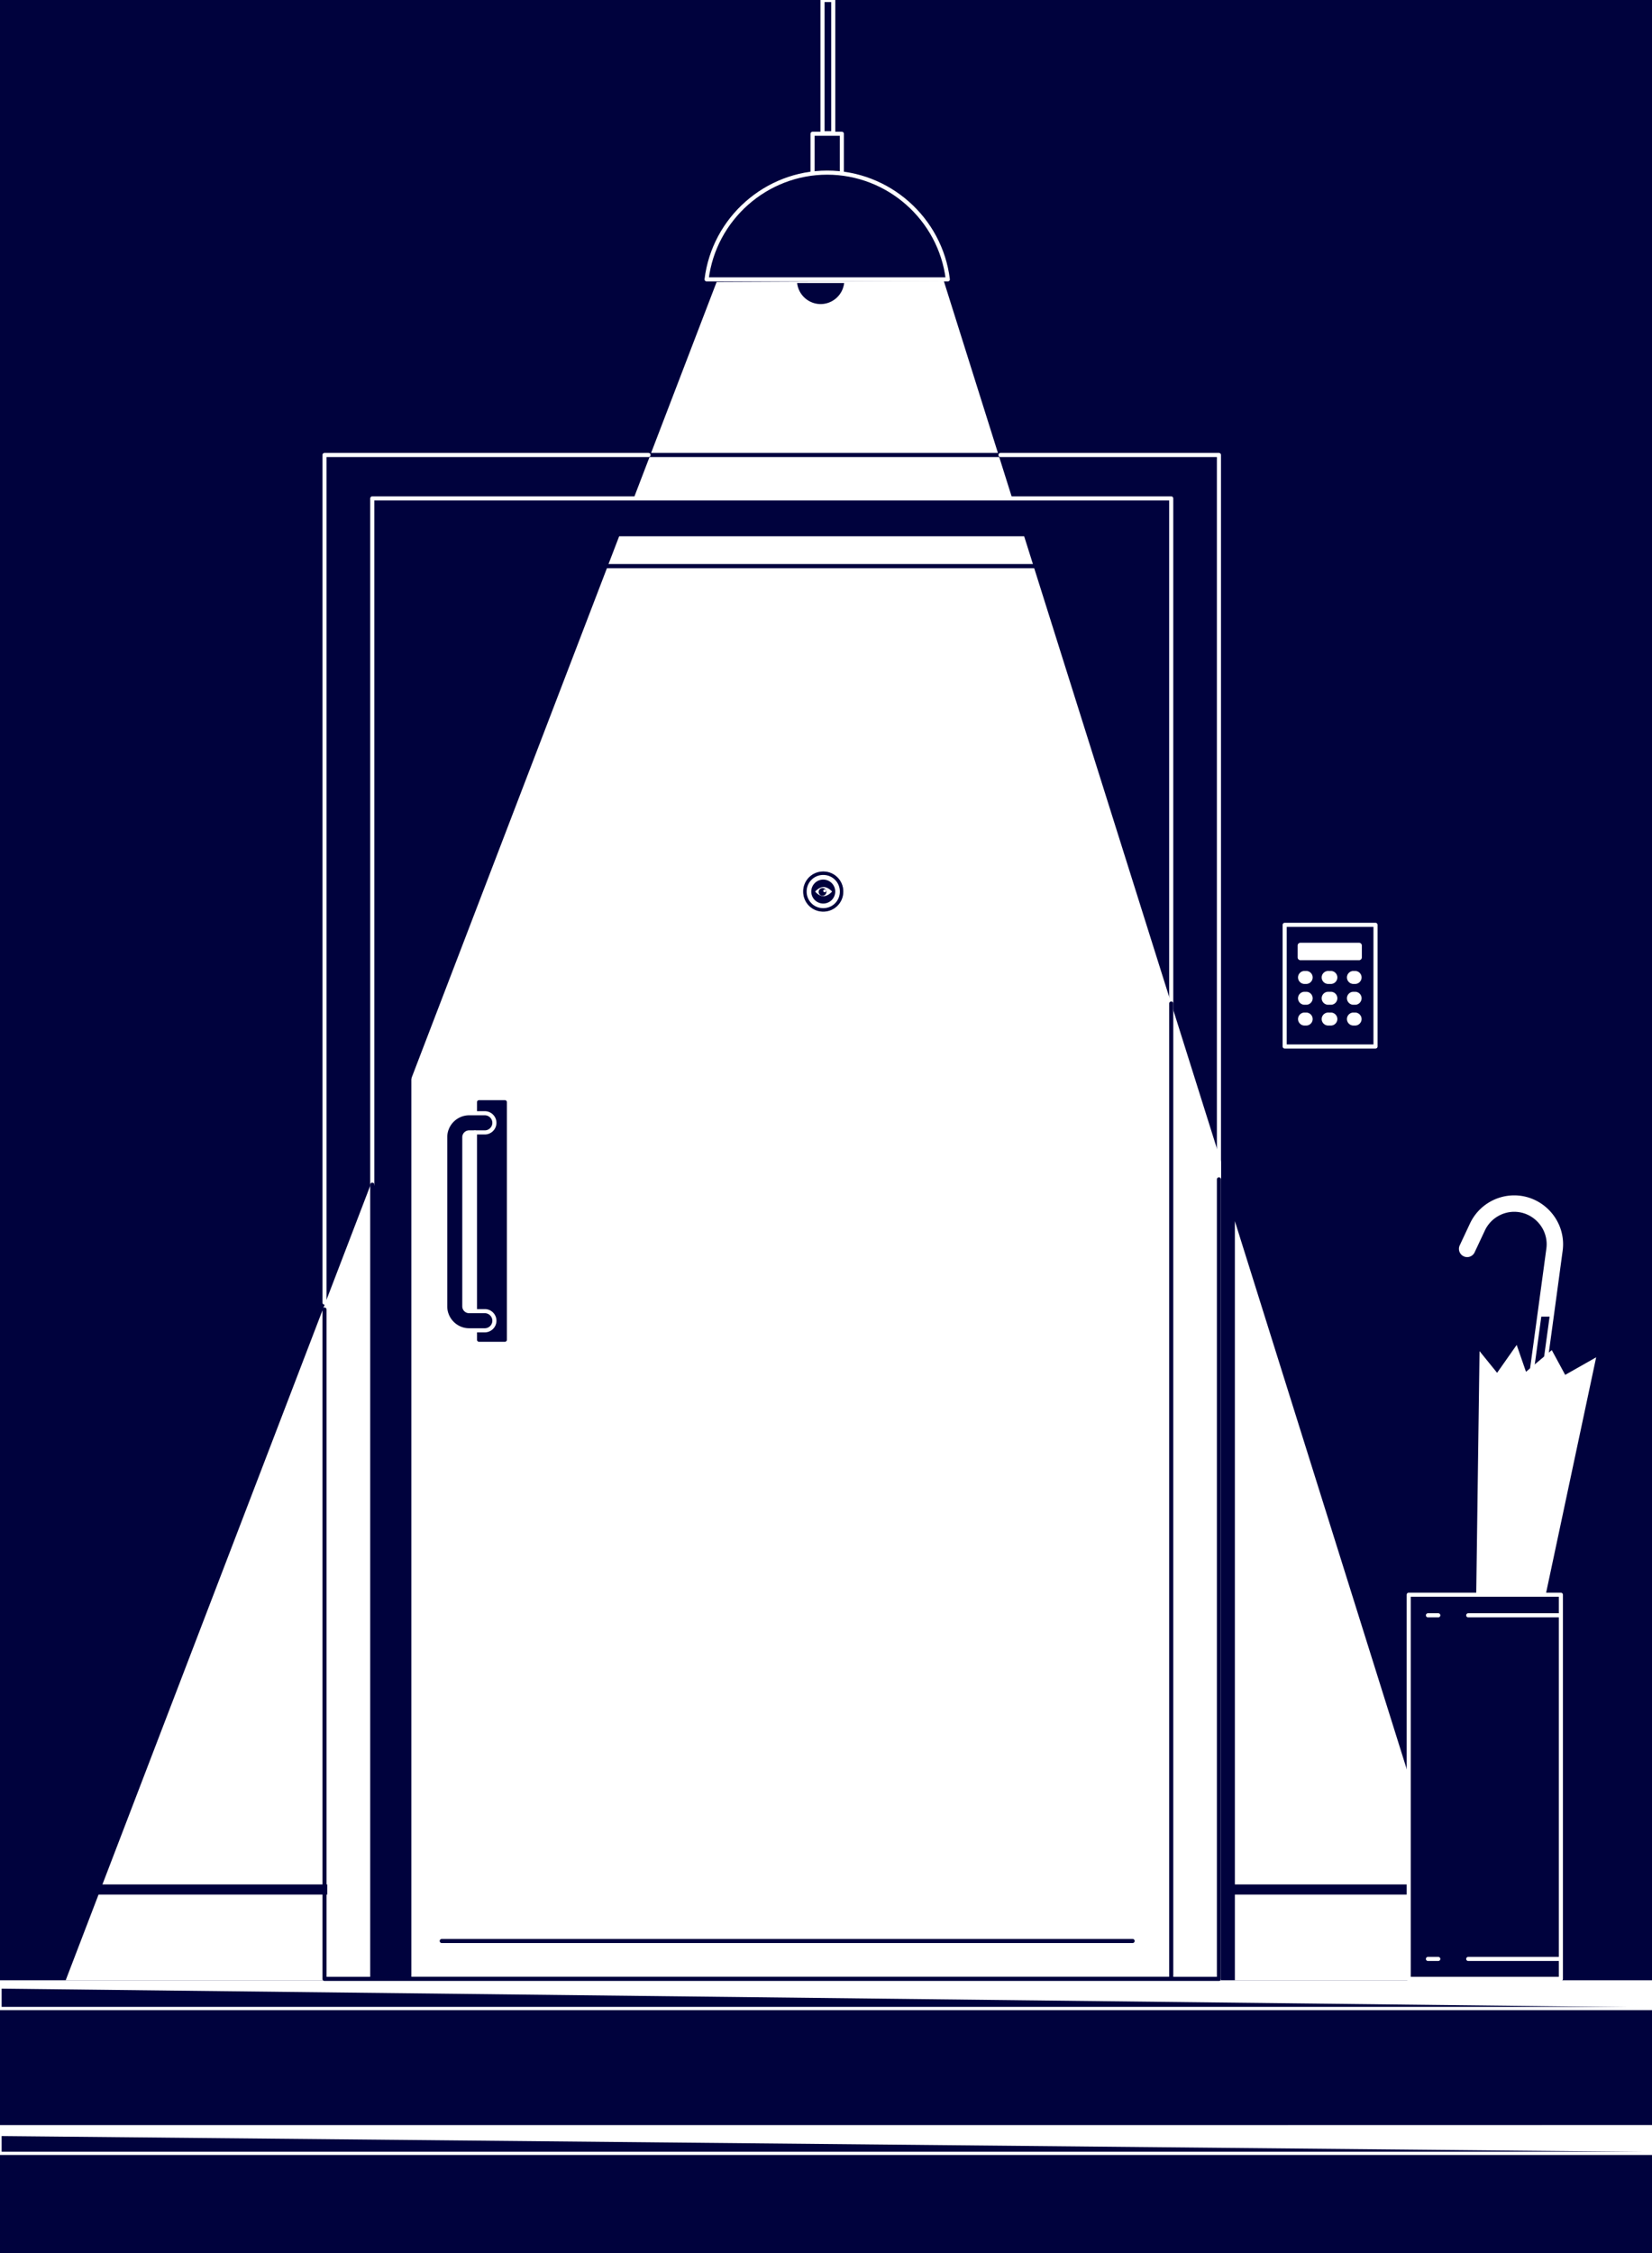 <svg viewBox="0 0 330 450" xmlns="http://www.w3.org/2000/svg" fill-rule="evenodd" clip-rule="evenodd" stroke-linecap="round" stroke-linejoin="round"><path id="ee-background" fill="#00023d" d="M0 0h330v450H0z"/><path d="M243.921 232.051L188.527 56.108l-45.376.214L13.119 395.528h230.802V232.051zm2.753 163.477h47.554l-47.554-151.636v151.636z" fill="#fff" fill-rule="nonzero"/><path fill="#00023d" d="M19.51 376.373h45.863v2.03H19.51zm226.892 0h83.513v2.03h-83.513zm-172.039-277h159.368v7.741H74.363z"/><path d="M189.333 55.796c-1.487-12.113-11.89-21.317-24.094-21.317s-22.607 9.204-24.093 21.317h48.187z" fill="none" stroke="#fff" stroke-width=".82"/><path fill="#00023d" d="M74.363 99.546h7.807v295.695h-7.807z"/><path d="M74.363 236.612V99.546h159.598v112.126" fill="none" stroke="#fff" stroke-width=".82"/><path d="M233.961 200.431V395.24H74.363V236.612m51.211-145.736h73.925" fill="none" stroke="#00023d" stroke-width=".82"/><path d="M199.853 90.876h43.64v144.848M64.822 260.163V90.876h64.727m127.076 93.843h18.144v24.299h-18.144z" fill="none" stroke="#fff" stroke-width=".82"/><path d="M271.482 191.778h-11.71a.563.563 0 01-.559-.559v-2.367c0-.306.253-.559.559-.559h11.71c.306 0 .559.253.559.559v2.367a.563.563 0 01-.559.559m-10.461 4.741h-.534a1.303 1.303 0 01-1.195-1.294c0-.674.524-1.241 1.195-1.294h.534c.671.053 1.195.62 1.195 1.294 0 .673-.524 1.241-1.195 1.294m0 4.158h-.534a1.303 1.303 0 01-1.195-1.294c0-.674.524-1.241 1.195-1.294h.534c.671.053 1.195.62 1.195 1.294 0 .673-.524 1.241-1.195 1.294m0 4.15h-.534a1.304 1.304 0 01-1.195-1.294c0-.674.524-1.241 1.195-1.295h.534a1.304 1.304 0 011.195 1.295c0 .673-.524 1.24-1.195 1.294m4.931-8.308h-.535a1.304 1.304 0 01-1.401-1.294 1.304 1.304 0 011.401-1.294h.535c.671.053 1.195.62 1.195 1.294 0 .673-.524 1.241-1.195 1.294m0 4.158h-.535a1.304 1.304 0 01-1.401-1.294 1.304 1.304 0 011.401-1.294h.535c.671.053 1.195.62 1.195 1.294 0 .673-.524 1.241-1.195 1.294m0 4.15h-.535a1.304 1.304 0 01-1.401-1.294 1.304 1.304 0 011.401-1.295h.535a1.304 1.304 0 011.195 1.295c0 .673-.524 1.24-1.195 1.294m4.84-8.308h-.535a1.303 1.303 0 01-1.195-1.294c0-.674.524-1.241 1.195-1.294h.535c.671.053 1.195.62 1.195 1.294 0 .673-.524 1.241-1.195 1.294m0 4.158h-.535a1.303 1.303 0 01-1.195-1.294c0-.674.524-1.241 1.195-1.294h.535c.671.053 1.195.62 1.195 1.294 0 .673-.524 1.241-1.195 1.294m0 4.15h-.535a1.304 1.304 0 01-1.195-1.294c0-.674.524-1.241 1.195-1.295h.535a1.304 1.304 0 011.195 1.295c0 .673-.524 1.24-1.195 1.294" fill="#fff" fill-rule="nonzero"/><path d="M96.846 265.701h-3.139c-2.618-.004-4.77-2.157-4.775-4.774v-33.806c.005-2.618 2.157-4.77 4.775-4.775h3.139c1.05 0 1.914.865 1.914 1.915s-.864 1.915-1.914 1.915h-3.139a.958.958 0 00-.954.945v33.806c.005.52.434.945.954.945h3.139c1.05 0 1.914.864 1.914 1.915 0 1.05-.864 1.914-1.914 1.914" fill="#00023d" fill-rule="nonzero"/><path d="M94.874 222.116v-1.972c0-.451.37-.822.821-.822h5.153c.45 0 .821.371.821.822v47.439a.826.826 0 01-.821.822h-5.153a.825.825 0 01-.821-.822v-1.849" fill="#00023d" fill-rule="nonzero"/><path d="M96.846 265.701h-3.139c-2.618-.004-4.77-2.157-4.775-4.774v-33.806c.005-2.618 2.157-4.77 4.775-4.775h3.139c1.05 0 1.914.865 1.914 1.915s-.864 1.915-1.914 1.915h-3.139a.958.958 0 00-.954.945v33.806c.005.52.434.945.954.945h3.139c1.05 0 1.914.864 1.914 1.915 0 1.05-.864 1.914-1.914 1.914z" fill="none" stroke="#fff" stroke-width=".82"/><path d="M94.874 222.116v-1.972c0-.451.37-.822.821-.822h5.153c.45 0 .821.371.821.822v47.439a.826.826 0 01-.821.822h-5.153a.825.825 0 01-.821-.822v-1.849m0-4.339v-35.203m211.031 58.516h-.124a1.245 1.245 0 01-1.15-1.241 1.224 1.224 0 01.049-.361c.23-1.323 1.939-13.814 4.627-33.691a7.06 7.06 0 00.059-.907c0-3.777-3.108-6.886-6.886-6.886a6.896 6.896 0 00-6.231 3.955l-2.054 4.38c-.203.433-.64.711-1.118.711a1.239 1.239 0 01-1.233-1.233c0-.18.039-.358.116-.522l2.054-4.38a9.364 9.364 0 018.463-5.373c5.13 0 9.352 4.221 9.352 9.351 0 .412-.028.824-.082 1.232a7773.818 7773.818 0 01-2.925 21.53c-.477 3.476-.904 6.574-1.216 8.784-.157 1.118-.288 2.013-.378 2.63-.189 1.084-.288 2.021-1.323 2.021z" fill="none" stroke="#fff" stroke-width=".82"/><path d="M308.74 318.63l10.107-47.538-6.188 3.509-2.679-4.947-5.152 4.331-1.857-5.366-3.912 5.571-3.508-4.331-.666 48.771h13.855zm-5.457-76.956c3.448.404 6.077 3.359 6.077 6.831 0 .307-.021.613-.062.918-.673 5.004-1.29 9.54-1.832 13.55h2.465c.641-4.692 1.274-9.409 1.791-13.222.055-.408.082-.82.082-1.232 0-5.13-4.221-9.351-9.351-9.351a9.365 9.365 0 00-8.464 5.374l-2.054 4.379a1.242 1.242 0 00-.116.522 1.24 1.24 0 001.234 1.234c.478 0 .915-.279 1.117-.712l2.054-4.38a6.912 6.912 0 017.043-3.92" fill="#fff" fill-rule="nonzero"/><path fill="#00023d" d="M281.4 318.515h30.396v76.726H281.4z"/><path fill="none" stroke="#fff" stroke-width=".82" d="M281.4 318.515h30.396v76.726H281.4zm11.891 4.108h18.341m-18.341 68.632h18.341m-24.323-68.632h-2.063m2.063 68.632h-2.063"/><path fill="none" stroke="#fff" stroke-width=".65" d="M0 395.84h330v5.317H0zm0 28.926h330v5.317H0z"/><path d="M330 400.943L0 397.188v-1.561h330v5.316zm0 28.869L0 426.63v-2.078l330-.057v5.317z" fill="#fff" fill-rule="nonzero"/><path d="M159.232 56.528a4.743 4.743 0 004.696 4.204 4.743 4.743 0 004.697-4.204" fill="#00023d" fill-rule="nonzero"/><path d="M168.165 34.521v-7.806h-5.851v7.806M164.302 0h2.145v26.608h-2.145z" fill="none" stroke="#fff" stroke-width=".82"/><path d="M243.493 235.552V395.24H64.822V261.552m161.423 126.12H88.242m138.003-274.601H88.242" fill="none" stroke="#00023d" stroke-width=".82"/><path d="M166.493 178.071a2.045 2.045 0 01-2.043 2.043 2.045 2.045 0 01-2.043-2.043c0-1.127.916-2.043 2.043-2.043 1.127 0 2.043.916 2.043 2.043" fill="#00023d" fill-rule="nonzero"/><path d="M164.45 174.408a3.638 3.638 0 00-3.663 3.663 3.638 3.638 0 003.663 3.663 3.638 3.638 0 003.663-3.663 3.638 3.638 0 00-3.663-3.663zm0 5.706a2.045 2.045 0 01-2.043-2.043c0-1.127.916-2.043 2.043-2.043 1.127 0 2.043.916 2.043 2.043a2.045 2.045 0 01-2.043 2.043z" fill="none" stroke="#00023d" stroke-width=".7"/><path d="M168.747 178.071c0 2.357-1.94 4.297-4.297 4.297-2.357 0-4.297-1.94-4.297-4.297 0-2.357 1.94-4.297 4.297-4.297 2.357 0 4.297 1.94 4.297 4.297z" fill="none" stroke="#fff" stroke-width=".4"/><path d="M166.422 178.001a1.893 1.893 0 01-1.902 1.901 1.893 1.893 0 01-1.901-1.901c0-1.057.845-1.902 1.901-1.902 1.057 0 1.902.845 1.902 1.902" fill="#00023d" fill-rule="nonzero"/><path d="M166.211 178.071s-.775.916-1.691.916c-.986 0-1.69-.916-1.69-.916s.775-.916 1.69-.916c.916 0 1.691.916 1.691.916" fill="#fff" fill-rule="nonzero"/><path d="M165.084 178.141a.782.782 0 01-.775.775.782.782 0 01-.775-.775c0-.422.353-.774.775-.774.423 0 .775.352.775.774" fill="#00023d" fill-rule="nonzero"/><path d="M165.014 177.93a.303.303 0 01-.282.282.303.303 0 01-.282-.282c0-.141.141-.282.282-.282s.282.141.282.282" fill="#fff" fill-rule="nonzero"/><path d="M164.52 180.888c-1.549 0-2.887-1.267-2.887-2.887 0-1.55 1.267-2.888 2.887-2.888 1.55 0 2.888 1.267 2.888 2.888-.07 1.62-1.338 2.887-2.888 2.887m0-5.635a2.751 2.751 0 00-2.747 2.748 2.75 2.75 0 002.747 2.747 2.751 2.751 0 002.748-2.747 2.751 2.751 0 00-2.748-2.748" fill="#fff" fill-rule="nonzero"/></svg>